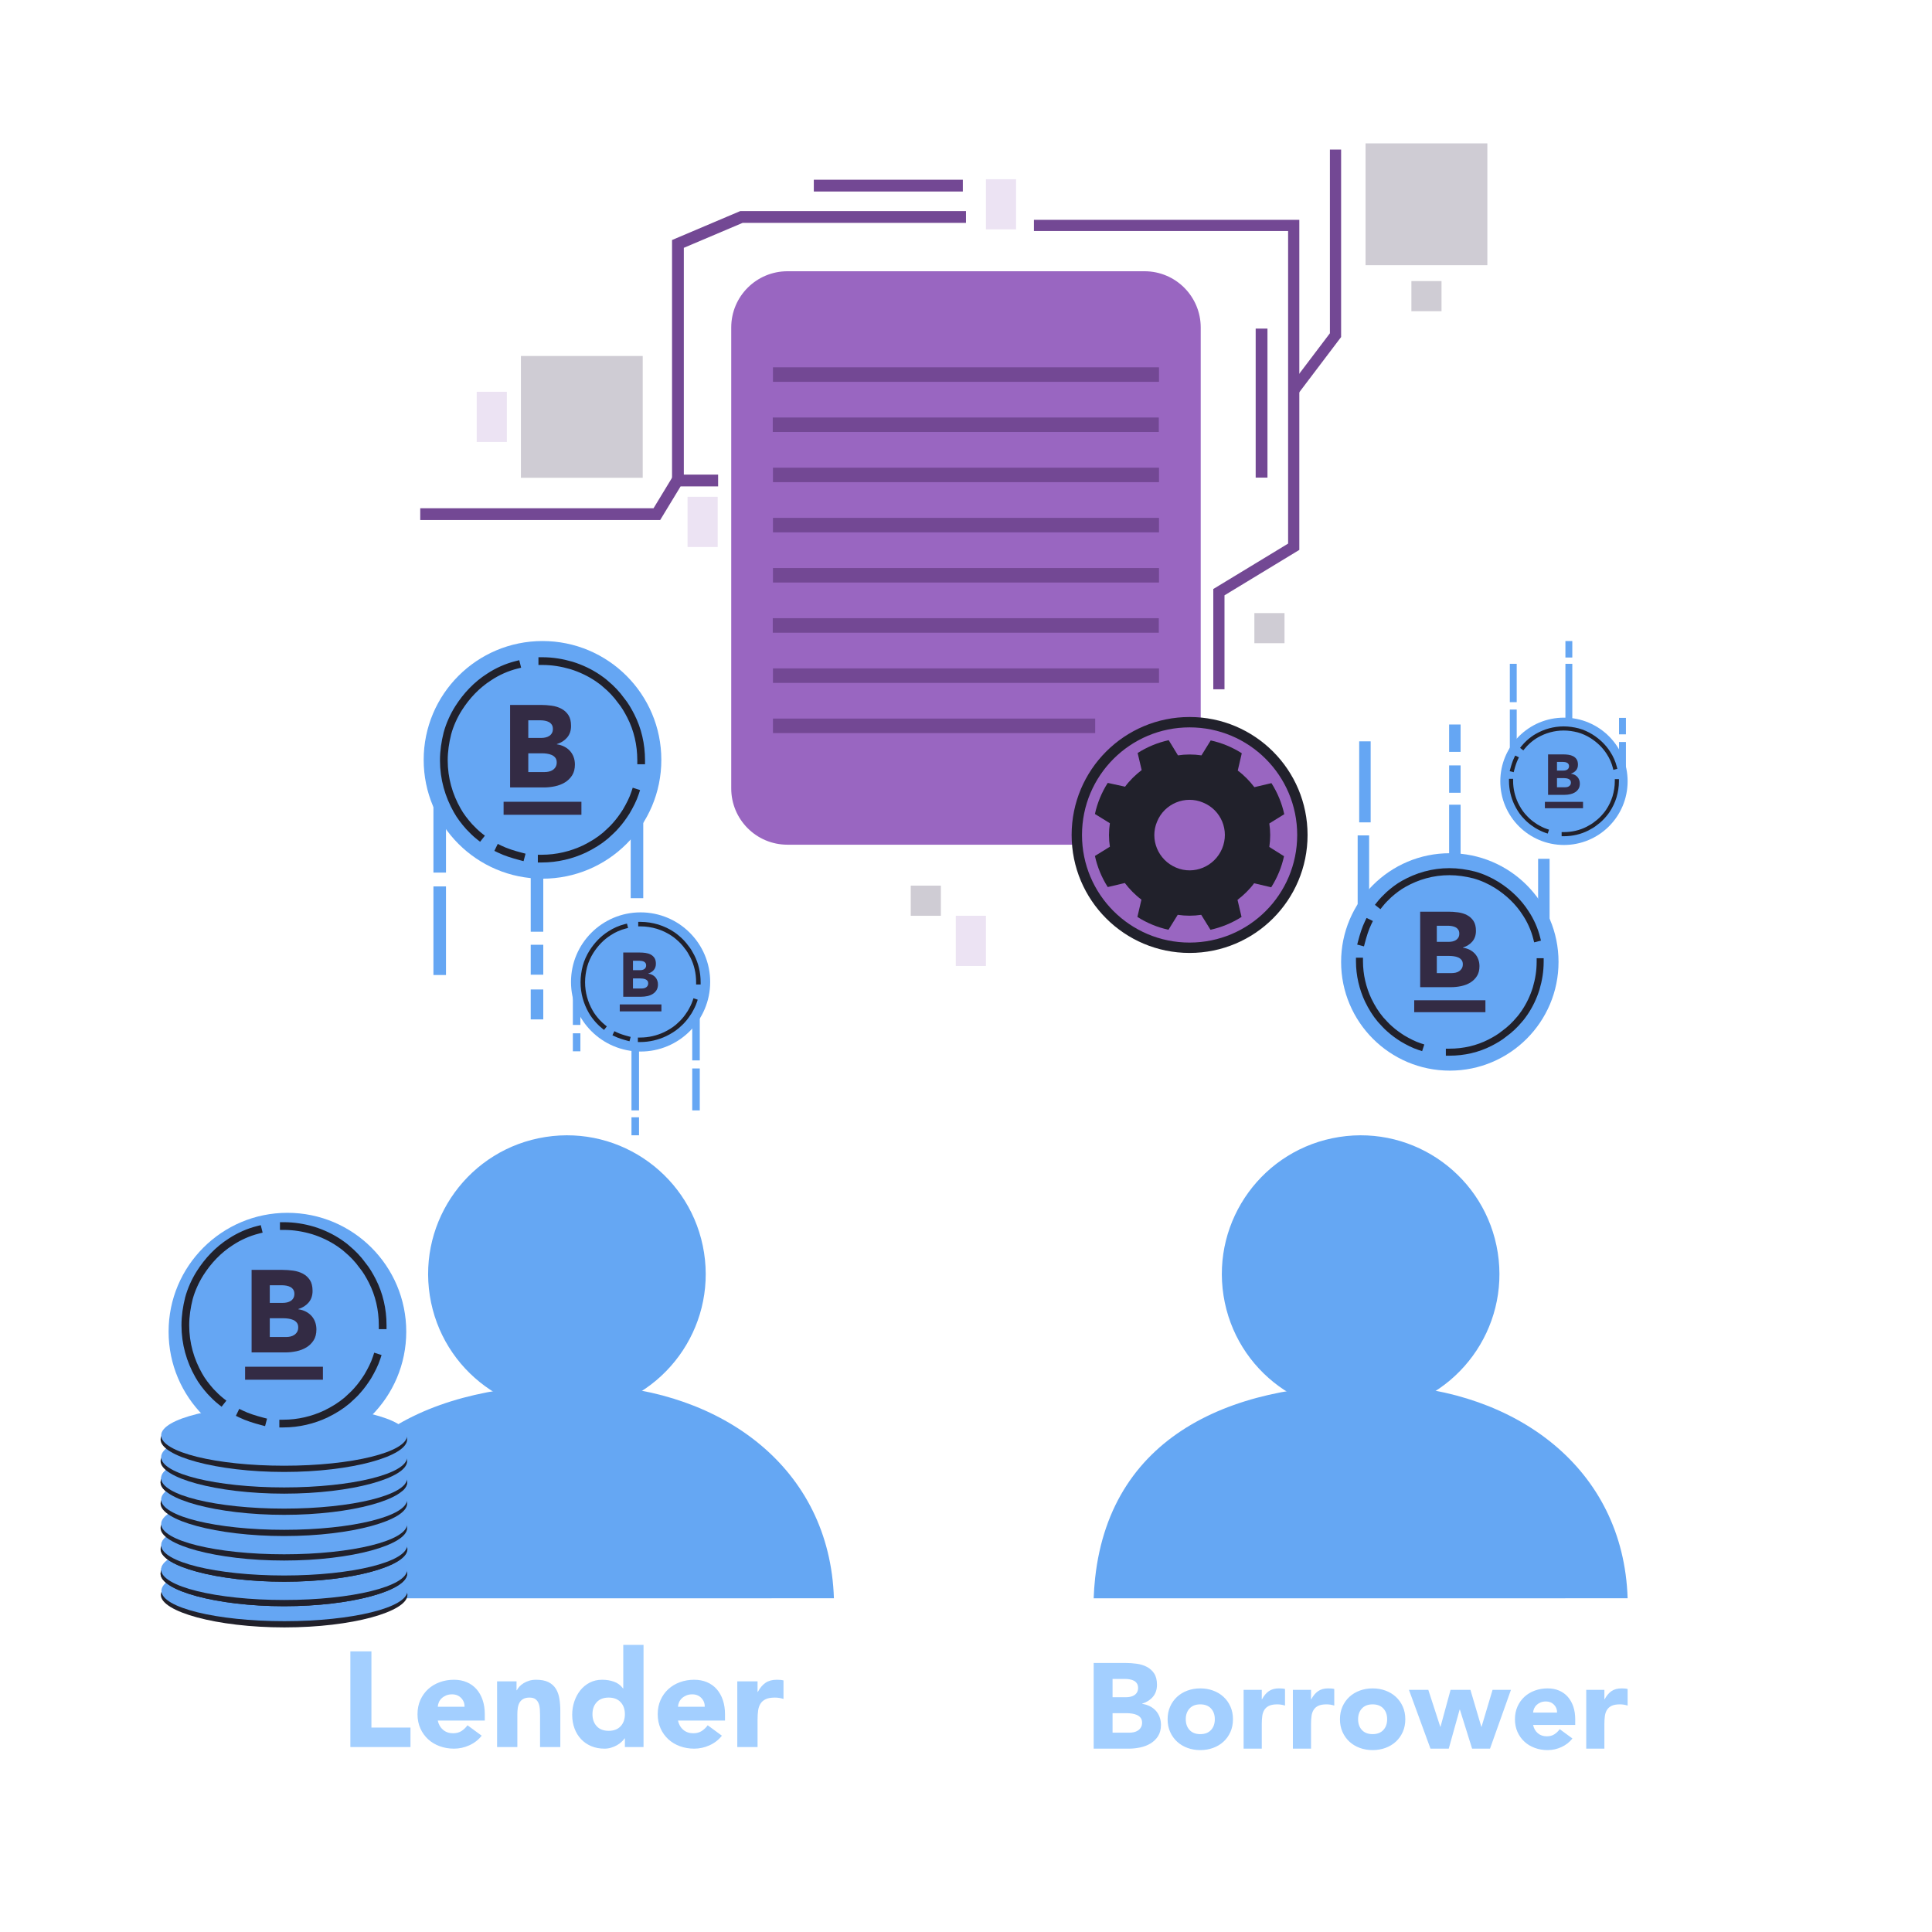 <?xml version="1.0" encoding="utf-8" ?>	<!-- Generator: Assembly 2.4 - http://assemblyapp.co -->	<svg version="1.1" xmlns="http://www.w3.org/2000/svg" xmlns:xlink="http://www.w3.org/1999/xlink" width="4096.00" height="4096.00" viewBox="0 0 4096.0 4096.0">		<g id="document" transform="scale(13.653 13.653) translate(150.0 150.0)">			<g>				<path d="M19.829,98.19 C51.846,98.19 62.881,98.19 62.881,98.19 C62.881,98.19 77.941,98.188 102.742,98.185 C102.094,77.873 85.304,65.852 65.265,65.091 C42.375,64.221 22.55,72.272 20.055,95.043 C19.94,96.097 19.865,97.147 19.829,98.19 Z " fill="#65a7f3" fill-opacity="1.00" />				<path d="M82.576,44.511 C80.733,32.752 69.707,24.713 57.948,26.556 C46.189,28.398 38.15,39.425 39.993,51.184 C41.835,62.943 52.861,70.981 64.62,69.139 C76.379,67.296 84.418,56.27 82.576,44.511 Z " fill="#65a7f3" fill-opacity="1.00" />			</g>			<g>				<path d="M-103.422,98.19 C-71.405,98.19 -60.37,98.19 -60.37,98.19 C-60.37,98.19 -45.31,98.188 -20.508,98.185 C-21.156,77.873 -37.947,65.852 -57.986,65.091 C-80.876,64.221 -100.701,72.272 -103.196,95.043 C-103.311,96.097 -103.386,97.147 -103.422,98.19 Z " fill="#65a7f3" fill-opacity="1.00" />				<path d="M-40.675,44.511 C-42.518,32.752 -53.544,24.713 -65.303,26.556 C-77.062,28.398 -85.101,39.425 -83.258,51.184 C-81.416,62.943 -70.389,70.981 -58.63,69.139 C-46.871,67.296 -38.833,56.27 -40.675,44.511 Z " fill="#65a7f3" fill-opacity="1.00" />			</g>			<g>				<g>					<g>						<path d="M-51.088,-25.871 L-51.088,-11.502 " fill="none" stroke-width="1.95" stroke="#65a6f3" stroke-linecap="square" stroke-linejoin="miter" />						<path d="M-66.613,-17.271 L-66.613,-6.294 " fill="none" stroke-width="1.95" stroke="#65a6f3" stroke-linecap="square" stroke-linejoin="miter" />						<path d="M-81.72,-24.343 L-81.72,-15.477 " fill="none" stroke-width="1.95" stroke="#65a6f3" stroke-linecap="square" stroke-linejoin="miter" />						<path d="M-66.613,-2.319 L-66.613,0.379 " fill="none" stroke-width="1.95" stroke="#65a6f3" stroke-linecap="square" stroke-linejoin="miter" />						<path d="M-66.613,4.623 L-66.613,7.322 " fill="none" stroke-width="1.95" stroke="#65a6f3" stroke-linecap="square" stroke-linejoin="miter" />						<path d="M-81.72,-11.38 L-81.72,0.427 " fill="none" stroke-width="1.95" stroke="#65a6f3" stroke-linecap="square" stroke-linejoin="miter" />					</g>					<g>						<g>							<path d="M-47.306,-32.006 C-47.306,-42.197 -55.567,-50.458 -65.758,-50.458 C-75.949,-50.458 -84.21,-42.197 -84.21,-32.006 C-84.21,-21.816 -75.949,-13.555 -65.758,-13.555 C-55.567,-13.555 -47.306,-21.816 -47.306,-32.006 Z " fill="#65a6f3" fill-opacity="1.00" />							<path d="M-69.804,-46.755 C-71.287,-46.385 -72.739,-45.736 -74.005,-44.902 C-75.951,-43.667 -77.557,-41.968 -78.793,-40.022 C-79.534,-38.848 -80.152,-37.489 -80.522,-36.13 C-80.862,-34.771 -81.079,-33.381 -81.079,-31.929 C-81.079,-29.087 -80.306,-26.462 -79.009,-24.176 C-78.515,-23.281 -77.866,-22.447 -77.156,-21.644 C-76.662,-21.119 -76.136,-20.593 -75.549,-20.13 M-72.43,-18.153 C-71.411,-17.659 -70.299,-17.319 -69.125,-17.01 M-65.882,-16.671 C-63.503,-16.671 -61.248,-17.227 -59.272,-18.153 C-58.067,-18.74 -56.955,-19.42 -55.967,-20.254 C-55.411,-20.779 -54.855,-21.242 -54.361,-21.829 C-53.774,-22.478 -53.248,-23.219 -52.754,-23.991 C-52.198,-24.949 -51.704,-25.875 -51.364,-26.925 M-50.438,-31.929 C-50.438,-34.431 -50.994,-36.748 -52.044,-38.817 C-52.507,-39.713 -52.971,-40.516 -53.557,-41.227 C-54.268,-42.215 -55.071,-43.049 -55.998,-43.821 C-56.368,-44.161 -56.739,-44.408 -57.171,-44.717 C-58.407,-45.551 -59.766,-46.199 -61.248,-46.663 C-62.731,-47.095 -64.214,-47.342 -65.789,-47.342 " fill="none" stroke-width="1.20" stroke="#21212b" stroke-linecap="square" stroke-linejoin="miter" />						</g>						<g>							<path d="M-70.79,-27.722 L-65.541,-27.722 C-64.974,-27.722 -64.404,-27.782 -63.831,-27.903 C-63.257,-28.023 -62.742,-28.223 -62.283,-28.5 C-61.824,-28.778 -61.45,-29.143 -61.161,-29.595 C-60.871,-30.048 -60.726,-30.612 -60.726,-31.288 C-60.726,-31.698 -60.793,-32.084 -60.925,-32.446 C-61.058,-32.808 -61.248,-33.125 -61.496,-33.396 C-61.743,-33.668 -62.039,-33.891 -62.383,-34.066 C-62.726,-34.241 -63.109,-34.358 -63.532,-34.419 L-63.532,-34.455 C-62.868,-34.66 -62.334,-35.001 -61.93,-35.478 C-61.526,-35.954 -61.324,-36.555 -61.324,-37.279 C-61.324,-37.978 -61.462,-38.539 -61.74,-38.962 C-62.017,-39.384 -62.38,-39.713 -62.826,-39.948 C-63.272,-40.184 -63.776,-40.34 -64.337,-40.419 C-64.898,-40.497 -65.456,-40.536 -66.011,-40.536 L-70.79,-40.536 L-70.79,-27.722 Z M-67.966,-38.147 L-66.048,-38.147 C-65.831,-38.147 -65.607,-38.126 -65.378,-38.084 C-65.149,-38.042 -64.944,-37.972 -64.763,-37.876 C-64.582,-37.779 -64.434,-37.644 -64.319,-37.469 C-64.204,-37.294 -64.147,-37.073 -64.147,-36.808 C-64.147,-36.555 -64.198,-36.337 -64.301,-36.156 C-64.404,-35.975 -64.539,-35.831 -64.708,-35.722 C-64.877,-35.613 -65.067,-35.535 -65.278,-35.487 C-65.49,-35.438 -65.704,-35.414 -65.921,-35.414 L-67.966,-35.414 L-67.966,-38.147 Z M-67.966,-33.025 L-65.831,-33.025 C-65.601,-33.025 -65.354,-33.007 -65.088,-32.971 C-64.823,-32.935 -64.576,-32.868 -64.346,-32.772 C-64.117,-32.675 -63.927,-32.533 -63.776,-32.346 C-63.625,-32.159 -63.55,-31.915 -63.55,-31.613 C-63.55,-31.336 -63.607,-31.101 -63.722,-30.907 C-63.837,-30.714 -63.984,-30.558 -64.165,-30.437 C-64.346,-30.316 -64.548,-30.232 -64.772,-30.183 C-64.995,-30.135 -65.215,-30.111 -65.432,-30.111 L-67.966,-30.111 L-67.966,-33.025 Z " fill="#332b44" fill-opacity="1.00" />							<path d="M-70.79,-24.488 L-60.726,-24.488 " fill="none" stroke-width="2.02" stroke="#332b44" stroke-linecap="square" stroke-linejoin="miter" />						</g>					</g>				</g>				<g>					<g>						<path d="M-41.922,-0.274 L-41.922,14.078 " fill="none" stroke-width="1.17" stroke="#65a6f3" stroke-linecap="square" stroke-linejoin="miter" />						<path d="M-51.357,7.489 L-51.357,21.841 " fill="none" stroke-width="1.17" stroke="#65a6f3" stroke-linecap="square" stroke-linejoin="miter" />						<path d="M-60.46,3.228 L-60.46,8.57 " fill="none" stroke-width="1.17" stroke="#65a6f3" stroke-linecap="square" stroke-linejoin="miter" />						<path d="M-41.922,16.499 L-41.922,21.841 " fill="none" stroke-width="1.17" stroke="#65a6f3" stroke-linecap="square" stroke-linejoin="miter" />						<path d="M-51.357,24.08 L-51.357,25.706 " fill="none" stroke-width="1.17" stroke="#65a6f3" stroke-linecap="square" stroke-linejoin="miter" />						<path d="M-60.46,11.039 L-60.46,12.665 " fill="none" stroke-width="1.17" stroke="#65a6f3" stroke-linecap="square" stroke-linejoin="miter" />					</g>					<g>						<g>							<path d="M-39.72,2.481 C-39.72,-3.487 -44.558,-8.325 -50.526,-8.325 C-56.495,-8.325 -61.333,-3.487 -61.333,2.481 C-61.333,8.449 -56.495,13.287 -50.526,13.287 C-44.558,13.287 -39.72,8.449 -39.72,2.481 Z " fill="#65a6f3" fill-opacity="1.00" />							<path d="M-52.896,-6.157 C-53.764,-5.939 -54.615,-5.56 -55.356,-5.071 C-56.496,-4.348 -57.437,-3.353 -58.16,-2.213 C-58.594,-1.526 -58.956,-0.73 -59.173,0.066 C-59.372,0.862 -59.499,1.676 -59.499,2.526 C-59.499,4.191 -59.047,5.728 -58.287,7.067 C-57.997,7.591 -57.617,8.08 -57.201,8.55 C-56.912,8.858 -56.604,9.165 -56.261,9.437 M-54.434,10.594 C-53.837,10.884 -53.185,11.083 -52.498,11.264 M-50.599,11.463 C-49.206,11.463 -47.885,11.137 -46.728,10.594 C-46.022,10.251 -45.371,9.853 -44.792,9.364 C-44.466,9.057 -44.141,8.785 -43.851,8.442 C-43.508,8.062 -43.2,7.628 -42.911,7.175 C-42.585,6.615 -42.296,6.072 -42.097,5.457 M-41.554,2.526 C-41.554,1.061 -41.88,-0.296 -42.495,-1.508 C-42.766,-2.032 -43.037,-2.502 -43.381,-2.919 C-43.797,-3.497 -44.267,-3.986 -44.81,-4.438 C-45.027,-4.637 -45.244,-4.782 -45.498,-4.963 C-46.221,-5.451 -47.017,-5.831 -47.885,-6.102 C-48.754,-6.356 -49.622,-6.5 -50.544,-6.5 " fill="none" stroke-width="0.70" stroke="#21212b" stroke-linecap="square" stroke-linejoin="miter" />						</g>						<g>							<path d="M-53.222,4.777 L-50.41,4.777 C-50.106,4.777 -49.801,4.744 -49.494,4.68 C-49.187,4.615 -48.91,4.508 -48.664,4.36 C-48.419,4.211 -48.218,4.016 -48.063,3.773 C-47.908,3.531 -47.83,3.228 -47.83,2.866 C-47.83,2.647 -47.866,2.44 -47.937,2.246 C-48.008,2.052 -48.11,1.882 -48.243,1.737 C-48.375,1.591 -48.533,1.472 -48.718,1.378 C-48.902,1.284 -49.107,1.221 -49.334,1.189 L-49.334,1.169 C-48.978,1.059 -48.692,0.877 -48.475,0.621 C-48.259,0.366 -48.151,0.044 -48.151,-0.344 C-48.151,-0.719 -48.225,-1.019 -48.373,-1.245 C-48.522,-1.472 -48.716,-1.648 -48.955,-1.774 C-49.195,-1.9 -49.465,-1.984 -49.765,-2.026 C-50.066,-2.068 -50.365,-2.089 -50.662,-2.089 L-53.222,-2.089 L-53.222,4.777 Z M-51.709,-0.809 L-50.681,-0.809 C-50.565,-0.809 -50.446,-0.798 -50.323,-0.775 C-50.2,-0.752 -50.09,-0.715 -49.993,-0.664 C-49.896,-0.612 -49.817,-0.539 -49.755,-0.445 C-49.694,-0.352 -49.663,-0.234 -49.663,-0.091 C-49.663,0.044 -49.691,0.161 -49.746,0.258 C-49.801,0.355 -49.873,0.432 -49.964,0.49 C-50.054,0.549 -50.156,0.591 -50.269,0.616 C-50.383,0.642 -50.497,0.655 -50.614,0.655 L-51.709,0.655 L-51.709,-0.809 Z M-51.709,1.935 L-50.565,1.935 C-50.442,1.935 -50.31,1.945 -50.168,1.964 C-50.025,1.984 -49.893,2.019 -49.77,2.071 C-49.647,2.123 -49.545,2.199 -49.465,2.299 C-49.384,2.399 -49.343,2.53 -49.343,2.692 C-49.343,2.84 -49.374,2.967 -49.435,3.07 C-49.497,3.173 -49.576,3.257 -49.673,3.322 C-49.77,3.387 -49.878,3.432 -49.998,3.458 C-50.117,3.484 -50.236,3.497 -50.352,3.497 L-51.709,3.497 L-51.709,1.935 Z " fill="#332b44" fill-opacity="1.00" />							<path d="M-53.222,6.51 L-47.83,6.51 " fill="none" stroke-width="1.08" stroke="#332b44" stroke-linecap="square" stroke-linejoin="miter" />						</g>					</g>				</g>			</g>			<g>				<g>					<g>						<path d="M61.712,-6.242 L61.712,-19.387 " fill="none" stroke-width="1.78" stroke="#65a6f3" stroke-linecap="square" stroke-linejoin="miter" />						<path d="M75.915,-14.109 L75.915,-24.151 " fill="none" stroke-width="1.78" stroke="#65a6f3" stroke-linecap="square" stroke-linejoin="miter" />						<path d="M89.734,-7.64 L89.734,-15.75 " fill="none" stroke-width="1.78" stroke="#65a6f3" stroke-linecap="square" stroke-linejoin="miter" />						<path d="M75.915,-27.788 L75.915,-30.256 " fill="none" stroke-width="1.78" stroke="#65a6f3" stroke-linecap="square" stroke-linejoin="miter" />						<path d="M75.915,-34.138 L75.915,-36.607 " fill="none" stroke-width="1.78" stroke="#65a6f3" stroke-linecap="square" stroke-linejoin="miter" />						<path d="M61.95,-23.191 L61.95,-33.992 " fill="none" stroke-width="1.78" stroke="#65a6f3" stroke-linecap="square" stroke-linejoin="miter" />					</g>					<g>						<g>							<path d="M75.133,16.251 C84.455,16.251 92.013,8.694 92.013,-0.629 C92.013,-9.952 84.455,-17.509 75.133,-17.509 C65.81,-17.509 58.252,-9.952 58.252,-0.629 C58.252,8.694 65.81,16.251 75.133,16.251 Z " fill="#65a6f3" fill-opacity="1.00" />							<path d="M88.625,-4.331 C88.286,-5.687 87.693,-7.015 86.93,-8.173 C85.799,-9.954 84.245,-11.423 82.465,-12.553 C81.391,-13.231 80.148,-13.796 78.905,-14.136 C77.662,-14.447 76.39,-14.644 75.062,-14.644 C72.462,-14.644 70.061,-13.938 67.969,-12.751 C67.15,-12.299 66.387,-11.706 65.653,-11.056 C65.172,-10.604 64.692,-10.123 64.268,-9.586 M62.459,-6.732 C62.007,-5.8 61.697,-4.783 61.414,-3.709 M61.103,-0.742 C61.103,1.434 61.612,3.497 62.459,5.305 C62.996,6.407 63.618,7.424 64.381,8.328 C64.861,8.837 65.285,9.346 65.822,9.798 C66.415,10.335 67.094,10.815 67.8,11.267 C68.676,11.776 69.524,12.228 70.484,12.539 M75.062,13.386 C77.351,13.386 79.47,12.878 81.363,11.917 C82.183,11.493 82.917,11.069 83.567,10.532 C84.471,9.883 85.234,9.148 85.941,8.3 C86.252,7.961 86.478,7.622 86.76,7.226 C87.523,6.096 88.117,4.853 88.54,3.497 C88.936,2.14 89.162,0.784 89.162,-0.657 " fill="none" stroke-width="1.09" stroke="#21212b" stroke-linecap="square" stroke-linejoin="miter" />						</g>						<g>							<path d="M70.529,3.291 L75.331,3.291 C75.85,3.291 76.372,3.235 76.896,3.125 C77.42,3.015 77.892,2.833 78.312,2.579 C78.731,2.325 79.073,1.991 79.338,1.577 C79.603,1.163 79.736,0.647 79.736,0.029 C79.736,-0.347 79.675,-0.7 79.553,-1.031 C79.432,-1.362 79.258,-1.652 79.032,-1.9 C78.806,-2.149 78.535,-2.353 78.221,-2.513 C77.906,-2.673 77.555,-2.781 77.169,-2.836 L77.169,-2.869 C77.776,-3.057 78.265,-3.368 78.635,-3.804 C79.004,-4.24 79.189,-4.79 79.189,-5.452 C79.189,-6.092 79.062,-6.606 78.808,-6.992 C78.555,-7.378 78.223,-7.679 77.815,-7.894 C77.406,-8.11 76.946,-8.253 76.432,-8.325 C75.919,-8.397 75.409,-8.432 74.901,-8.432 L70.529,-8.432 L70.529,3.291 Z M73.112,-6.247 L74.868,-6.247 C75.066,-6.247 75.27,-6.227 75.48,-6.189 C75.69,-6.15 75.878,-6.087 76.043,-5.998 C76.209,-5.91 76.344,-5.786 76.449,-5.626 C76.554,-5.466 76.606,-5.264 76.606,-5.021 C76.606,-4.79 76.559,-4.591 76.466,-4.425 C76.372,-4.26 76.248,-4.127 76.093,-4.028 C75.938,-3.929 75.764,-3.857 75.571,-3.813 C75.378,-3.769 75.182,-3.747 74.984,-3.747 L73.112,-3.747 L73.112,-6.247 Z M73.112,-1.561 L75.066,-1.561 C75.276,-1.561 75.502,-1.544 75.745,-1.511 C75.988,-1.478 76.214,-1.417 76.424,-1.329 C76.634,-1.241 76.808,-1.111 76.946,-0.94 C77.084,-0.769 77.153,-0.545 77.153,-0.269 C77.153,-0.015 77.1,0.2 76.995,0.376 C76.891,0.553 76.755,0.697 76.59,0.807 C76.424,0.917 76.239,0.995 76.035,1.039 C75.831,1.083 75.629,1.105 75.431,1.105 L73.112,1.105 L73.112,-1.561 Z " fill="#332b44" fill-opacity="1.00" />							<path d="M70.529,6.249 L79.736,6.249 " fill="none" stroke-width="1.85" stroke="#332b44" stroke-linecap="square" stroke-linejoin="miter" />						</g>					</g>				</g>				<g>					<g>						<path d="M84.985,-26.154 L84.985,-39.284 " fill="none" stroke-width="1.07" stroke="#65a6f3" stroke-linecap="square" stroke-linejoin="miter" />						<path d="M93.617,-33.256 L93.617,-46.386 " fill="none" stroke-width="1.07" stroke="#65a6f3" stroke-linecap="square" stroke-linejoin="miter" />						<path d="M101.944,-29.358 L101.944,-34.245 " fill="none" stroke-width="1.07" stroke="#65a6f3" stroke-linecap="square" stroke-linejoin="miter" />						<path d="M84.985,-41.499 L84.985,-46.386 " fill="none" stroke-width="1.07" stroke="#65a6f3" stroke-linecap="square" stroke-linejoin="miter" />						<path d="M93.617,-48.434 L93.617,-49.921 " fill="none" stroke-width="1.07" stroke="#65a6f3" stroke-linecap="square" stroke-linejoin="miter" />						<path d="M101.944,-36.504 L101.944,-37.991 " fill="none" stroke-width="1.07" stroke="#65a6f3" stroke-linecap="square" stroke-linejoin="miter" />					</g>					<g>						<g>							<path d="M92.857,-18.789 C98.316,-18.789 102.742,-23.215 102.742,-28.675 C102.742,-34.135 98.316,-38.561 92.857,-38.561 C87.397,-38.561 82.971,-34.135 82.971,-28.675 C82.971,-23.215 87.397,-18.789 92.857,-18.789 Z " fill="#65a6f3" fill-opacity="1.00" />							<path d="M100.759,-30.843 C100.56,-31.637 100.212,-32.415 99.766,-33.093 C99.104,-34.136 98.194,-34.996 97.151,-35.658 C96.522,-36.056 95.794,-36.386 95.066,-36.585 C94.338,-36.767 93.593,-36.883 92.815,-36.883 C91.293,-36.883 89.886,-36.469 88.662,-35.774 C88.182,-35.51 87.735,-35.162 87.305,-34.781 C87.023,-34.517 86.742,-34.235 86.494,-33.921 M85.435,-32.249 C85.17,-31.703 84.988,-31.108 84.822,-30.479 M84.64,-28.741 C84.64,-27.467 84.938,-26.259 85.435,-25.2 C85.749,-24.554 86.113,-23.959 86.56,-23.429 C86.841,-23.131 87.09,-22.833 87.404,-22.569 C87.751,-22.254 88.149,-21.973 88.562,-21.708 C89.075,-21.41 89.572,-21.145 90.134,-20.963 M92.815,-20.467 C94.156,-20.467 95.397,-20.765 96.506,-21.327 C96.986,-21.576 97.416,-21.824 97.796,-22.138 C98.326,-22.519 98.773,-22.949 99.186,-23.446 C99.368,-23.644 99.501,-23.843 99.666,-24.075 C100.113,-24.736 100.461,-25.465 100.709,-26.259 C100.941,-27.053 101.073,-27.848 101.073,-28.692 " fill="none" stroke-width="0.64" stroke="#21212b" stroke-linecap="square" stroke-linejoin="miter" />						</g>						<g>							<path d="M90.39,-26.575 L92.963,-26.575 C93.241,-26.575 93.52,-26.605 93.801,-26.664 C94.082,-26.723 94.335,-26.82 94.56,-26.956 C94.785,-27.092 94.968,-27.271 95.11,-27.493 C95.252,-27.715 95.323,-27.991 95.323,-28.323 C95.323,-28.524 95.29,-28.713 95.225,-28.89 C95.16,-29.068 95.067,-29.223 94.946,-29.356 C94.825,-29.489 94.68,-29.599 94.511,-29.684 C94.343,-29.77 94.155,-29.828 93.948,-29.857 L93.948,-29.875 C94.273,-29.976 94.535,-30.143 94.733,-30.376 C94.931,-30.61 95.03,-30.904 95.03,-31.259 C95.03,-31.602 94.962,-31.877 94.826,-32.084 C94.69,-32.291 94.513,-32.452 94.294,-32.568 C94.075,-32.683 93.828,-32.76 93.553,-32.798 C93.278,-32.837 93.004,-32.856 92.732,-32.856 L90.39,-32.856 L90.39,-26.575 Z M91.774,-31.685 L92.715,-31.685 C92.821,-31.685 92.931,-31.674 93.043,-31.654 C93.155,-31.633 93.256,-31.599 93.345,-31.552 C93.433,-31.505 93.506,-31.438 93.562,-31.352 C93.618,-31.266 93.646,-31.159 93.646,-31.028 C93.646,-30.904 93.621,-30.798 93.571,-30.709 C93.52,-30.62 93.454,-30.549 93.371,-30.496 C93.288,-30.443 93.195,-30.404 93.092,-30.381 C92.988,-30.357 92.883,-30.345 92.777,-30.345 L91.774,-30.345 L91.774,-31.685 Z M91.774,-29.174 L92.821,-29.174 C92.933,-29.174 93.055,-29.165 93.185,-29.148 C93.315,-29.13 93.436,-29.097 93.549,-29.05 C93.661,-29.003 93.754,-28.933 93.828,-28.842 C93.902,-28.75 93.939,-28.63 93.939,-28.482 C93.939,-28.346 93.911,-28.231 93.855,-28.136 C93.799,-28.042 93.726,-27.965 93.637,-27.906 C93.549,-27.846 93.45,-27.805 93.34,-27.781 C93.231,-27.758 93.123,-27.746 93.016,-27.746 L91.774,-27.746 L91.774,-29.174 Z " fill="#332b44" fill-opacity="1.00" />							<path d="M90.39,-24.99 L95.323,-24.99 " fill="none" stroke-width="0.99" stroke="#332b44" stroke-linecap="square" stroke-linejoin="miter" />						</g>					</g>				</g>			</g>			<g>				<g>					<path d="M-105.876,85.23 C-95.327,85.23 -86.776,82.781 -86.776,80.18 C-86.776,77.579 -95.327,75.811 -105.876,75.811 C-116.425,75.811 -125.066,77.579 -125.066,80.18 C-125.066,82.781 -116.425,85.23 -105.876,85.23 Z " fill="#21212b" fill-opacity="1.00" />					<path d="M-105.876,84.263 C-95.327,84.263 -86.775,82.155 -86.775,79.554 C-86.775,76.953 -95.327,74.844 -105.876,74.844 C-116.425,74.844 -124.977,76.953 -124.977,79.554 C-124.977,82.155 -116.425,84.263 -105.876,84.263 Z " fill="#65a6f3" fill-opacity="1.00" />				</g>				<g>					<path d="M-105.832,102.709 C-95.283,102.709 -86.732,100.26 -86.732,97.659 C-86.732,95.058 -95.283,93.291 -105.832,93.291 C-116.381,93.291 -125.022,95.058 -125.022,97.659 C-125.022,100.26 -116.381,102.709 -105.832,102.709 Z " fill="#21212b" fill-opacity="1.00" />					<path d="M-105.832,101.742 C-95.283,101.742 -86.731,99.634 -86.731,97.033 C-86.731,94.432 -95.283,92.324 -105.832,92.324 C-116.381,92.324 -124.933,94.432 -124.933,97.033 C-124.933,99.634 -116.381,101.742 -105.832,101.742 Z " fill="#65a6f3" fill-opacity="1.00" />				</g>				<g>					<path d="M-105.876,99.418 C-95.327,99.418 -86.776,96.969 -86.776,94.368 C-86.776,91.767 -95.327,89.999 -105.876,89.999 C-116.425,89.999 -125.066,91.767 -125.066,94.368 C-125.066,96.969 -116.425,99.418 -105.876,99.418 Z " fill="#21212b" fill-opacity="1.00" />					<path d="M-105.876,98.451 C-95.327,98.451 -86.775,96.343 -86.775,93.742 C-86.775,91.141 -95.327,89.032 -105.876,89.032 C-116.425,89.032 -124.977,91.141 -124.977,93.742 C-124.977,96.343 -116.425,98.451 -105.876,98.451 Z " fill="#65a6f3" fill-opacity="1.00" />				</g>				<g>					<path d="M-105.876,99.418 C-95.327,99.418 -86.776,96.969 -86.776,94.368 C-86.776,91.767 -95.327,89.999 -105.876,89.999 C-116.425,89.999 -125.066,91.767 -125.066,94.368 C-125.066,96.969 -116.425,99.418 -105.876,99.418 Z " fill="#21212b" fill-opacity="1.00" />					<path d="M-105.876,98.451 C-95.327,98.451 -86.775,96.343 -86.775,93.742 C-86.775,91.141 -95.327,89.032 -105.876,89.032 C-116.425,89.032 -124.977,91.141 -124.977,93.742 C-124.977,96.343 -116.425,98.451 -105.876,98.451 Z " fill="#65a6f3" fill-opacity="1.00" />				</g>				<g>					<path d="M-105.832,95.615 C-95.283,95.615 -86.732,93.166 -86.732,90.565 C-86.732,87.965 -95.283,86.197 -105.832,86.197 C-116.381,86.197 -125.022,87.965 -125.022,90.565 C-125.022,93.166 -116.381,95.615 -105.832,95.615 Z " fill="#21212b" fill-opacity="1.00" />					<path d="M-105.832,94.648 C-95.283,94.648 -86.731,92.54 -86.731,89.939 C-86.731,87.338 -95.283,85.23 -105.832,85.23 C-116.381,85.23 -124.933,87.338 -124.933,89.939 C-124.933,92.54 -116.381,94.648 -105.832,94.648 Z " fill="#65a6f3" fill-opacity="1.00" />				</g>				<g>					<path d="M-105.876,95.615 C-95.327,95.615 -86.776,93.166 -86.776,90.565 C-86.776,87.965 -95.327,86.197 -105.876,86.197 C-116.425,86.197 -125.066,87.965 -125.066,90.565 C-125.066,93.166 -116.425,95.615 -105.876,95.615 Z " fill="#21212b" fill-opacity="1.00" />					<path d="M-105.876,94.648 C-95.327,94.648 -86.775,92.54 -86.775,89.939 C-86.775,87.338 -95.327,85.23 -105.876,85.23 C-116.425,85.23 -124.977,87.338 -124.977,89.939 C-124.977,92.54 -116.425,94.648 -105.876,94.648 Z " fill="#65a6f3" fill-opacity="1.00" />				</g>				<g>					<path d="M-105.876,92.324 C-95.327,92.324 -86.776,89.875 -86.776,87.274 C-86.776,84.673 -95.327,82.906 -105.876,82.906 C-116.425,82.906 -125.066,84.673 -125.066,87.274 C-125.066,89.875 -116.425,92.324 -105.876,92.324 Z " fill="#21212b" fill-opacity="1.00" />					<path d="M-105.876,91.357 C-95.327,91.357 -86.775,89.249 -86.775,86.648 C-86.775,84.047 -95.327,81.939 -105.876,81.939 C-116.425,81.939 -124.977,84.047 -124.977,86.648 C-124.977,89.249 -116.425,91.357 -105.876,91.357 Z " fill="#65a6f3" fill-opacity="1.00" />				</g>				<g>					<path d="M-105.876,88.522 C-95.327,88.522 -86.776,86.072 -86.776,83.471 C-86.776,80.871 -95.327,79.103 -105.876,79.103 C-116.425,79.103 -125.066,80.871 -125.066,83.471 C-125.066,86.072 -116.425,88.522 -105.876,88.522 Z " fill="#21212b" fill-opacity="1.00" />					<path d="M-105.876,87.555 C-95.327,87.555 -86.775,85.446 -86.775,82.845 C-86.775,80.245 -95.327,78.136 -105.876,78.136 C-116.425,78.136 -124.977,80.245 -124.977,82.845 C-124.977,85.446 -116.425,87.555 -105.876,87.555 Z " fill="#65a6f3" fill-opacity="1.00" />				</g>				<g>					<path d="M-105.876,85.23 C-95.327,85.23 -86.776,82.781 -86.776,80.18 C-86.776,77.579 -95.327,75.811 -105.876,75.811 C-116.425,75.811 -125.066,77.579 -125.066,80.18 C-125.066,82.781 -116.425,85.23 -105.876,85.23 Z " fill="#21212b" fill-opacity="1.00" />					<path d="M-105.876,84.263 C-95.327,84.263 -86.775,82.155 -86.775,79.554 C-86.775,76.953 -95.327,74.844 -105.876,74.844 C-116.425,74.844 -124.977,76.953 -124.977,79.554 C-124.977,82.155 -116.425,84.263 -105.876,84.263 Z " fill="#65a6f3" fill-opacity="1.00" />				</g>				<g>					<path d="M-105.876,81.939 C-95.327,81.939 -86.776,79.489 -86.776,76.888 C-86.776,74.287 -95.327,72.52 -105.876,72.52 C-116.425,72.52 -125.066,74.287 -125.066,76.888 C-125.066,79.489 -116.425,81.939 -105.876,81.939 Z " fill="#21212b" fill-opacity="1.00" />					<path d="M-105.876,80.972 C-95.327,80.972 -86.775,78.863 -86.775,76.262 C-86.775,73.661 -95.327,71.553 -105.876,71.553 C-116.425,71.553 -124.977,73.661 -124.977,76.262 C-124.977,78.863 -116.425,80.972 -105.876,80.972 Z " fill="#65a6f3" fill-opacity="1.00" />				</g>				<g>					<path d="M-105.876,78.569 C-95.327,78.569 -86.776,76.119 -86.776,73.518 C-86.776,70.918 -95.327,69.15 -105.876,69.15 C-116.425,69.15 -125.066,70.918 -125.066,73.518 C-125.066,76.119 -116.425,78.569 -105.876,78.569 Z " fill="#21212b" fill-opacity="1.00" />					<path d="M-105.876,77.602 C-95.327,77.602 -86.775,75.493 -86.775,72.892 C-86.775,70.291 -95.327,68.183 -105.876,68.183 C-116.425,68.183 -124.977,70.291 -124.977,72.892 C-124.977,75.493 -116.425,77.602 -105.876,77.602 Z " fill="#65a6f3" fill-opacity="1.00" />				</g>			</g>			<g>				<g>					<path d="M27.717,-18.832 C32.504,-18.832 36.368,-22.78 36.452,-27.483 L36.452,-99.145 C36.452,-103.932 32.588,-107.88 27.717,-107.88 L-27.717,-107.88 C-32.504,-107.88 -36.452,-104.016 -36.452,-99.145 L-36.452,-27.567 C-36.452,-22.78 -32.588,-18.832 -27.717,-18.832 L27.717,-18.832 Z " fill="#9966c1" fill-opacity="1.00" />					<path d="M34.724,-2.829 C44.403,-2.829 52.238,-10.664 52.238,-20.343 C52.238,-30.021 44.403,-37.856 34.724,-37.856 C25.046,-37.856 17.211,-30.021 17.211,-20.343 C17.211,-10.664 25.046,-2.829 34.724,-2.829 Z " fill="#9966c1" fill-opacity="1.00" stroke-width="1.61" stroke="#21212b" stroke-linecap="square" stroke-linejoin="miter" />					<path d="M47.103,-22.129 L49.424,-23.566 C49.056,-25.261 48.392,-26.882 47.434,-28.392 L44.782,-27.766 C44.045,-28.724 43.198,-29.608 42.203,-30.345 L42.829,-33.034 C41.319,-33.992 39.698,-34.655 38.003,-35.024 L36.566,-32.703 C35.35,-32.887 34.098,-32.887 32.919,-32.703 L31.482,-35.061 C29.787,-34.692 28.166,-34.029 26.656,-33.071 L27.282,-30.419 C26.324,-29.682 25.44,-28.834 24.703,-27.84 L22.014,-28.429 C21.056,-26.919 20.393,-25.298 20.024,-23.603 L22.346,-22.166 C22.161,-20.95 22.161,-19.698 22.346,-18.519 L20.024,-17.082 C20.393,-15.387 21.056,-13.766 22.014,-12.256 L24.666,-12.882 C25.403,-11.924 26.251,-11.04 27.245,-10.303 L26.619,-7.614 C28.13,-6.656 29.751,-5.993 31.445,-5.624 L32.882,-7.945 C34.098,-7.761 35.35,-7.761 36.529,-7.945 L37.966,-5.624 C39.661,-5.993 41.282,-6.656 42.792,-7.614 L42.166,-10.266 C43.124,-11.003 44.008,-11.851 44.745,-12.845 L47.398,-12.219 C48.355,-13.729 49.019,-15.351 49.387,-17.045 L47.103,-18.482 C47.287,-19.698 47.287,-20.95 47.103,-22.129 Z M39.772,-18.224 C38.593,-15.424 35.387,-14.098 32.624,-15.277 C29.824,-16.456 28.498,-19.661 29.677,-22.424 C30.819,-25.224 34.061,-26.55 36.824,-25.371 C39.624,-24.229 40.95,-21.024 39.772,-18.224 Z " fill="#21212b" fill-opacity="1.00" />				</g>				<path d="M-28.848,-91.835 L28.848,-91.835 " fill="none" stroke-width="2.25" stroke="#734894" stroke-linecap="square" stroke-linejoin="miter" />				<path d="M-28.878,-84.043 L28.819,-84.043 " fill="none" stroke-width="2.25" stroke="#734894" stroke-linecap="square" stroke-linejoin="miter" />				<path d="M-28.848,-76.251 L28.848,-76.251 " fill="none" stroke-width="2.25" stroke="#734894" stroke-linecap="square" stroke-linejoin="miter" />				<path d="M-28.848,-68.459 L28.848,-68.459 " fill="none" stroke-width="2.25" stroke="#734894" stroke-linecap="square" stroke-linejoin="miter" />				<path d="M-28.848,-60.667 L28.848,-60.667 " fill="none" stroke-width="2.25" stroke="#734894" stroke-linecap="square" stroke-linejoin="miter" />				<path d="M-28.878,-52.875 L28.819,-52.875 " fill="none" stroke-width="2.25" stroke="#734894" stroke-linecap="square" stroke-linejoin="miter" />				<path d="M-28.848,-45.083 L28.848,-45.083 " fill="none" stroke-width="2.25" stroke="#734894" stroke-linecap="square" stroke-linejoin="miter" />				<path d="M-28.848,-37.291 L18.938,-37.291 " fill="none" stroke-width="2.25" stroke="#734894" stroke-linecap="square" stroke-linejoin="miter" />			</g>			<path d="M-95.594,121.285 L-86.259,121.285 L-86.259,118.264 L-92.322,118.264 L-92.322,106.432 L-95.594,106.432 L-95.594,121.285 Z M-77.406,117.907 C-77.671,118.271 -77.983,118.568 -78.339,118.799 C-78.696,119.03 -79.133,119.145 -79.65,119.145 C-80.266,119.145 -80.783,118.967 -81.203,118.61 C-81.622,118.253 -81.895,117.774 -82.021,117.173 L-74.72,117.173 L-74.72,116.187 C-74.72,115.376 -74.832,114.642 -75.056,113.984 C-75.28,113.327 -75.598,112.764 -76.01,112.295 C-76.423,111.827 -76.927,111.467 -77.521,111.215 C-78.115,110.963 -78.776,110.837 -79.503,110.837 C-80.287,110.837 -81.024,110.963 -81.717,111.215 C-82.409,111.467 -83.01,111.827 -83.521,112.295 C-84.031,112.764 -84.433,113.327 -84.727,113.984 C-85.021,114.642 -85.168,115.376 -85.168,116.187 C-85.168,116.998 -85.021,117.732 -84.727,118.39 C-84.433,119.047 -84.031,119.61 -83.521,120.079 C-83.01,120.547 -82.409,120.907 -81.717,121.159 C-81.024,121.411 -80.287,121.537 -79.503,121.537 C-78.678,121.537 -77.881,121.362 -77.112,121.012 C-76.343,120.663 -75.706,120.166 -75.203,119.523 L-77.406,117.907 Z M-82.021,115.033 C-82.007,114.781 -81.948,114.54 -81.843,114.309 C-81.738,114.079 -81.591,113.876 -81.402,113.701 C-81.213,113.526 -80.986,113.383 -80.72,113.271 C-80.454,113.159 -80.147,113.103 -79.797,113.103 C-79.224,113.103 -78.755,113.292 -78.391,113.67 C-78.028,114.047 -77.853,114.502 -77.867,115.033 L-82.021,115.033 Z M-72.811,121.285 L-69.664,121.285 L-69.664,116.208 C-69.664,115.872 -69.643,115.551 -69.601,115.243 C-69.559,114.935 -69.472,114.659 -69.339,114.414 C-69.206,114.17 -69.014,113.974 -68.762,113.827 C-68.51,113.68 -68.182,113.607 -67.776,113.607 C-67.371,113.607 -67.059,113.691 -66.843,113.858 C-66.626,114.026 -66.465,114.243 -66.36,114.509 C-66.255,114.774 -66.192,115.065 -66.171,115.379 C-66.15,115.694 -66.14,115.998 -66.14,116.292 L-66.14,121.285 L-62.993,121.285 L-62.993,115.663 C-62.993,114.977 -63.042,114.341 -63.14,113.753 C-63.238,113.166 -63.423,112.656 -63.696,112.222 C-63.968,111.788 -64.35,111.449 -64.839,111.205 C-65.329,110.96 -65.972,110.837 -66.769,110.837 C-67.147,110.837 -67.496,110.886 -67.818,110.984 C-68.14,111.082 -68.427,111.208 -68.678,111.362 C-68.93,111.516 -69.147,111.691 -69.329,111.886 C-69.51,112.082 -69.65,112.278 -69.748,112.474 L-69.79,112.474 L-69.79,111.089 L-72.811,111.089 L-72.811,121.285 Z M-50.07,105.425 L-53.217,105.425 L-53.217,112.18 L-53.259,112.18 C-53.622,111.691 -54.087,111.344 -54.654,111.142 C-55.22,110.939 -55.832,110.837 -56.489,110.837 C-57.217,110.837 -57.867,110.988 -58.441,111.288 C-59.014,111.589 -59.5,111.991 -59.899,112.495 C-60.297,112.998 -60.605,113.575 -60.822,114.226 C-61.038,114.876 -61.147,115.558 -61.147,116.271 C-61.147,117.04 -61.028,117.746 -60.79,118.39 C-60.552,119.033 -60.213,119.589 -59.773,120.058 C-59.332,120.526 -58.804,120.89 -58.189,121.149 C-57.573,121.407 -56.888,121.537 -56.133,121.537 C-55.783,121.537 -55.444,121.488 -55.115,121.39 C-54.787,121.292 -54.486,121.166 -54.213,121.012 C-53.941,120.858 -53.703,120.687 -53.5,120.498 C-53.297,120.309 -53.133,120.124 -53.007,119.942 L-52.965,119.942 L-52.965,121.285 L-50.07,121.285 L-50.07,105.425 Z M-52.965,116.187 C-52.965,116.956 -53.185,117.579 -53.626,118.054 C-54.066,118.53 -54.685,118.767 -55.483,118.767 C-56.28,118.767 -56.899,118.53 -57.339,118.054 C-57.78,117.579 -58,116.956 -58,116.187 C-58,115.418 -57.78,114.795 -57.339,114.32 C-56.899,113.844 -56.28,113.607 -55.483,113.607 C-54.685,113.607 -54.066,113.844 -53.626,114.32 C-53.185,114.795 -52.965,115.418 -52.965,116.187 Z M-40.105,117.907 C-40.371,118.271 -40.682,118.568 -41.038,118.799 C-41.395,119.03 -41.832,119.145 -42.35,119.145 C-42.965,119.145 -43.483,118.967 -43.902,118.61 C-44.322,118.253 -44.594,117.774 -44.72,117.173 L-37.42,117.173 L-37.42,116.187 C-37.42,115.376 -37.532,114.642 -37.755,113.984 C-37.979,113.327 -38.297,112.764 -38.71,112.295 C-39.123,111.827 -39.626,111.467 -40.22,111.215 C-40.815,110.963 -41.476,110.837 -42.203,110.837 C-42.986,110.837 -43.724,110.963 -44.416,111.215 C-45.108,111.467 -45.71,111.827 -46.22,112.295 C-46.731,112.764 -47.133,113.327 -47.427,113.984 C-47.72,114.642 -47.867,115.376 -47.867,116.187 C-47.867,116.998 -47.72,117.732 -47.427,118.39 C-47.133,119.047 -46.731,119.61 -46.22,120.079 C-45.71,120.547 -45.108,120.907 -44.416,121.159 C-43.724,121.411 -42.986,121.537 -42.203,121.537 C-41.378,121.537 -40.581,121.362 -39.811,121.012 C-39.042,120.663 -38.406,120.166 -37.902,119.523 L-40.105,117.907 Z M-44.72,115.033 C-44.706,114.781 -44.647,114.54 -44.542,114.309 C-44.437,114.079 -44.29,113.876 -44.102,113.701 C-43.913,113.526 -43.685,113.383 -43.42,113.271 C-43.154,113.159 -42.846,113.103 -42.497,113.103 C-41.923,113.103 -41.455,113.292 -41.091,113.67 C-40.727,114.047 -40.553,114.502 -40.566,115.033 L-44.72,115.033 Z M-35.511,121.285 L-32.364,121.285 L-32.364,117.026 C-32.364,116.523 -32.336,116.061 -32.28,115.642 C-32.224,115.222 -32.102,114.862 -31.913,114.561 C-31.724,114.26 -31.455,114.026 -31.105,113.858 C-30.755,113.691 -30.28,113.607 -29.678,113.607 C-29.441,113.607 -29.213,113.624 -28.997,113.659 C-28.78,113.694 -28.56,113.746 -28.336,113.816 L-28.336,110.942 C-28.49,110.9 -28.657,110.872 -28.839,110.858 C-29.021,110.844 -29.203,110.837 -29.385,110.837 C-30.084,110.837 -30.665,110.995 -31.126,111.309 C-31.587,111.624 -31.986,112.096 -32.322,112.726 L-32.364,112.726 L-32.364,111.089 L-35.511,111.089 L-35.511,121.285 Z " fill="#a3cfff" fill-opacity="1.00" />			<path d="M19.829,121.537 L25.279,121.537 C25.868,121.537 26.46,121.474 27.055,121.349 C27.65,121.223 28.186,121.017 28.662,120.729 C29.138,120.44 29.526,120.061 29.827,119.592 C30.128,119.122 30.278,118.536 30.278,117.835 C30.278,117.409 30.209,117.008 30.071,116.632 C29.933,116.256 29.736,115.927 29.479,115.645 C29.222,115.363 28.915,115.132 28.558,114.95 C28.201,114.768 27.803,114.646 27.365,114.583 L27.365,114.546 C28.054,114.333 28.608,113.979 29.028,113.484 C29.448,112.989 29.658,112.366 29.658,111.614 C29.658,110.887 29.514,110.305 29.226,109.866 C28.937,109.428 28.561,109.087 28.098,108.842 C27.634,108.598 27.111,108.435 26.529,108.354 C25.946,108.272 25.367,108.231 24.79,108.231 L19.829,108.231 L19.829,121.537 Z M22.761,110.712 L24.753,110.712 C24.978,110.712 25.21,110.734 25.448,110.778 C25.686,110.822 25.899,110.894 26.087,110.994 C26.275,111.094 26.428,111.235 26.547,111.417 C26.666,111.598 26.726,111.827 26.726,112.103 C26.726,112.366 26.673,112.591 26.566,112.779 C26.46,112.967 26.319,113.118 26.143,113.23 C25.968,113.343 25.771,113.425 25.552,113.475 C25.332,113.525 25.11,113.55 24.884,113.55 L22.761,113.55 L22.761,110.712 Z M22.761,116.03 L24.978,116.03 C25.216,116.03 25.473,116.049 25.749,116.087 C26.024,116.124 26.281,116.193 26.519,116.294 C26.757,116.394 26.955,116.541 27.111,116.735 C27.268,116.929 27.346,117.183 27.346,117.496 C27.346,117.784 27.287,118.029 27.168,118.229 C27.049,118.43 26.895,118.592 26.707,118.718 C26.519,118.843 26.309,118.931 26.078,118.981 C25.846,119.031 25.617,119.056 25.392,119.056 L22.761,119.056 L22.761,116.03 Z M31.311,116.97 C31.311,117.697 31.443,118.354 31.706,118.943 C31.969,119.532 32.329,120.036 32.787,120.456 C33.244,120.876 33.783,121.198 34.403,121.424 C35.023,121.649 35.684,121.762 36.386,121.762 C37.087,121.762 37.748,121.649 38.368,121.424 C38.988,121.198 39.527,120.876 39.984,120.456 C40.442,120.036 40.802,119.532 41.065,118.943 C41.328,118.354 41.459,117.697 41.459,116.97 C41.459,116.243 41.328,115.586 41.065,114.997 C40.802,114.408 40.442,113.904 39.984,113.484 C39.527,113.064 38.988,112.742 38.368,112.516 C37.748,112.291 37.087,112.178 36.386,112.178 C35.684,112.178 35.023,112.291 34.403,112.516 C33.783,112.742 33.244,113.064 32.787,113.484 C32.329,113.904 31.969,114.408 31.706,114.997 C31.443,115.586 31.311,116.243 31.311,116.97 Z M34.13,116.97 C34.13,116.281 34.328,115.723 34.722,115.298 C35.117,114.872 35.671,114.659 36.386,114.659 C37.1,114.659 37.654,114.872 38.049,115.298 C38.443,115.723 38.641,116.281 38.641,116.97 C38.641,117.659 38.443,118.217 38.049,118.643 C37.654,119.069 37.1,119.282 36.386,119.282 C35.671,119.282 35.117,119.069 34.722,118.643 C34.328,118.217 34.13,117.659 34.13,116.97 Z M43.113,121.537 L45.932,121.537 L45.932,117.722 C45.932,117.271 45.957,116.857 46.007,116.481 C46.057,116.106 46.167,115.783 46.336,115.514 C46.505,115.244 46.746,115.034 47.06,114.884 C47.373,114.734 47.799,114.659 48.338,114.659 C48.551,114.659 48.754,114.674 48.948,114.706 C49.143,114.737 49.34,114.784 49.54,114.846 L49.54,112.272 C49.403,112.234 49.252,112.209 49.089,112.197 C48.926,112.184 48.764,112.178 48.601,112.178 C47.974,112.178 47.454,112.319 47.041,112.601 C46.627,112.883 46.27,113.305 45.97,113.869 L45.932,113.869 L45.932,112.403 L43.113,112.403 L43.113,121.537 Z M50.762,121.537 L53.581,121.537 L53.581,117.722 C53.581,117.271 53.606,116.857 53.656,116.481 C53.706,116.106 53.816,115.783 53.985,115.514 C54.154,115.244 54.395,115.034 54.708,114.884 C55.022,114.734 55.447,114.659 55.986,114.659 C56.199,114.659 56.403,114.674 56.597,114.706 C56.791,114.737 56.989,114.784 57.189,114.846 L57.189,112.272 C57.051,112.234 56.901,112.209 56.738,112.197 C56.575,112.184 56.412,112.178 56.249,112.178 C55.623,112.178 55.103,112.319 54.69,112.601 C54.276,112.883 53.919,113.305 53.618,113.869 L53.581,113.869 L53.581,112.403 L50.762,112.403 L50.762,121.537 Z M58.072,116.97 C58.072,117.697 58.204,118.354 58.467,118.943 C58.73,119.532 59.09,120.036 59.547,120.456 C60.005,120.876 60.544,121.198 61.164,121.424 C61.784,121.649 62.445,121.762 63.146,121.762 C63.848,121.762 64.509,121.649 65.129,121.424 C65.749,121.198 66.288,120.876 66.745,120.456 C67.202,120.036 67.562,119.532 67.826,118.943 C68.089,118.354 68.22,117.697 68.22,116.97 C68.22,116.243 68.089,115.586 67.826,114.997 C67.562,114.408 67.202,113.904 66.745,113.484 C66.288,113.064 65.749,112.742 65.129,112.516 C64.509,112.291 63.848,112.178 63.146,112.178 C62.445,112.178 61.784,112.291 61.164,112.516 C60.544,112.742 60.005,113.064 59.547,113.484 C59.09,113.904 58.73,114.408 58.467,114.997 C58.204,115.586 58.072,116.243 58.072,116.97 Z M60.891,116.97 C60.891,116.281 61.088,115.723 61.483,115.298 C61.878,114.872 62.432,114.659 63.146,114.659 C63.86,114.659 64.415,114.872 64.809,115.298 C65.204,115.723 65.401,116.281 65.401,116.97 C65.401,117.659 65.204,118.217 64.809,118.643 C64.415,119.069 63.86,119.282 63.146,119.282 C62.432,119.282 61.878,119.069 61.483,118.643 C61.088,118.217 60.891,117.659 60.891,116.97 Z M72.129,121.537 L74.967,121.537 L76.658,115.467 L76.696,115.467 L78.594,121.537 L81.375,121.537 L84.626,112.403 L81.77,112.403 L80.06,118.135 L80.022,118.135 L78.331,112.403 L75.249,112.403 L73.689,118.135 L73.651,118.135 L71.791,112.403 L68.784,112.403 L72.129,121.537 Z M92.2,118.511 C91.962,118.837 91.683,119.103 91.364,119.31 C91.044,119.516 90.653,119.62 90.189,119.62 C89.638,119.62 89.174,119.46 88.798,119.141 C88.422,118.821 88.178,118.392 88.065,117.853 L94.605,117.853 L94.605,116.97 C94.605,116.243 94.505,115.586 94.305,114.997 C94.104,114.408 93.819,113.904 93.449,113.484 C93.08,113.064 92.629,112.742 92.096,112.516 C91.564,112.291 90.972,112.178 90.32,112.178 C89.619,112.178 88.958,112.291 88.338,112.516 C87.718,112.742 87.179,113.064 86.722,113.484 C86.264,113.904 85.904,114.408 85.641,114.997 C85.378,115.586 85.246,116.243 85.246,116.97 C85.246,117.697 85.378,118.354 85.641,118.943 C85.904,119.532 86.264,120.036 86.722,120.456 C87.179,120.876 87.718,121.198 88.338,121.424 C88.958,121.649 89.619,121.762 90.32,121.762 C91.06,121.762 91.774,121.606 92.463,121.292 C93.152,120.979 93.722,120.534 94.173,119.958 L92.2,118.511 Z M88.065,115.936 C88.078,115.711 88.131,115.495 88.225,115.288 C88.319,115.081 88.451,114.9 88.62,114.743 C88.789,114.587 88.992,114.458 89.231,114.358 C89.469,114.258 89.744,114.208 90.057,114.208 C90.571,114.208 90.991,114.377 91.317,114.715 C91.642,115.053 91.799,115.46 91.786,115.936 L88.065,115.936 Z M96.315,121.537 L99.134,121.537 L99.134,117.722 C99.134,117.271 99.159,116.857 99.209,116.481 C99.26,116.106 99.369,115.783 99.538,115.514 C99.707,115.244 99.949,115.034 100.262,114.884 C100.575,114.734 101.001,114.659 101.54,114.659 C101.753,114.659 101.956,114.674 102.15,114.706 C102.345,114.737 102.542,114.784 102.742,114.846 L102.742,112.272 C102.605,112.234 102.454,112.209 102.291,112.197 C102.129,112.184 101.966,112.178 101.803,112.178 C101.176,112.178 100.656,112.319 100.243,112.601 C99.83,112.883 99.472,113.305 99.172,113.869 L99.134,113.869 L99.134,112.403 L96.315,112.403 L96.315,121.537 Z " fill="#a3cfff" fill-opacity="1.00" />			<g>				<path d="M-83.828,-70.16 L-80.617,-70.16 L-48.003,-70.16 L-44.832,-75.384 L-39.404,-75.384 " fill="none" stroke-width="1.83" stroke="#734894" stroke-linecap="square" stroke-linejoin="miter" />				<path d="M-44.728,-76.299 L-44.728,-79.511 L-44.728,-112.124 L-34.866,-116.308 L-0.915,-116.308 " fill="none" stroke-width="1.83" stroke="#734894" stroke-linecap="square" stroke-linejoin="miter" />				<path d="M-1.402,-121.176 L-3.092,-121.176 L-22.713,-121.176 " fill="none" stroke-width="1.83" stroke="#734894" stroke-linecap="square" stroke-linejoin="miter" />				<path d="M45.901,-98.061 L45.901,-96.371 L45.901,-76.749 " fill="none" stroke-width="1.83" stroke="#734894" stroke-linecap="square" stroke-linejoin="miter" />			</g>			<g>				<path d="M57.382,-125.904 L57.382,-97.956 L51.339,-89.976 " fill="none" stroke-width="1.74" stroke="#734894" stroke-linecap="square" stroke-linejoin="miter" />				<path d="M11.422,-114.994 L50.892,-114.994 L50.892,-65.099 L39.273,-58.046 L39.273,-43.832 " fill="none" stroke-width="1.74" stroke="#734894" stroke-linecap="square" stroke-linejoin="miter" />			</g>			<g>				<g>					<defs>						<filter id="5HHb2VUx" x="-7.78%" y="-6.34%" width="126.21%" height="124.77%" filterUnits="objectBoundingBox">							<feOffset dx="0.53" dy="1.06" in="SourceAlpha" result="shadowOffsetOuter1" />							<feGaussianBlur stdDeviation="1.70" in="shadowOffsetOuter1" result="shadowBlurOuter1" />							<feFlood flood-color="#000000" flood-opacity="0.20" />							<feComposite in2="shadowBlurOuter1" operator="in" />							<feMerge>								<feMergeNode />								<feMergeNode in="SourceGraphic" />							</feMerge>						</filter>					</defs>					<path d="M-87.446,55.722 C-87.446,45.531 -95.708,37.27 -105.898,37.27 C-116.089,37.27 -124.35,45.531 -124.35,55.722 C-124.35,65.913 -116.089,74.174 -105.898,74.174 C-95.708,74.174 -87.446,65.913 -87.446,55.722 Z " fill="#65a6f3" fill-opacity="1.00" filter="url(#5HHb2VUx)" />					<path d="M-109.945,40.973 C-111.427,41.344 -112.879,41.992 -114.145,42.826 C-116.091,44.062 -117.697,45.761 -118.933,47.706 C-119.674,48.88 -120.292,50.239 -120.663,51.598 C-121.002,52.957 -121.219,54.347 -121.219,55.799 C-121.219,58.641 -120.446,61.266 -119.149,63.552 C-118.655,64.448 -118.006,65.282 -117.296,66.085 C-116.802,66.61 -116.277,67.135 -115.69,67.598 M-112.57,69.575 C-111.551,70.069 -110.439,70.409 -109.265,70.718 M-106.022,71.058 C-103.643,71.058 -101.389,70.502 -99.412,69.575 C-98.207,68.988 -97.095,68.309 -96.107,67.475 C-95.551,66.95 -94.995,66.486 -94.501,65.899 C-93.914,65.251 -93.389,64.51 -92.894,63.737 C-92.338,62.78 -91.844,61.853 -91.505,60.803 M-90.578,55.799 C-90.578,53.297 -91.134,50.981 -92.184,48.911 C-92.647,48.015 -93.111,47.212 -93.698,46.502 C-94.408,45.514 -95.211,44.679 -96.138,43.907 C-96.508,43.568 -96.879,43.32 -97.311,43.012 C-98.547,42.178 -99.906,41.529 -101.389,41.066 C-102.871,40.633 -104.354,40.386 -105.929,40.386 " fill="none" stroke-width="1.20" stroke="#21212b" stroke-linecap="square" stroke-linejoin="miter" />				</g>				<g>					<path d="M-110.93,60.007 L-105.681,60.007 C-105.114,60.007 -104.544,59.946 -103.971,59.825 C-103.397,59.705 -102.882,59.506 -102.423,59.228 C-101.965,58.951 -101.591,58.586 -101.301,58.133 C-101.011,57.681 -100.867,57.117 -100.867,56.441 C-100.867,56.031 -100.933,55.644 -101.066,55.282 C-101.198,54.92 -101.388,54.604 -101.636,54.332 C-101.883,54.061 -102.179,53.837 -102.523,53.663 C-102.867,53.487 -103.25,53.37 -103.672,53.309 L-103.672,53.273 C-103.008,53.068 -102.474,52.727 -102.07,52.251 C-101.666,51.774 -101.464,51.174 -101.464,50.45 C-101.464,49.75 -101.603,49.189 -101.88,48.767 C-102.158,48.344 -102.52,48.015 -102.966,47.78 C-103.413,47.545 -103.916,47.388 -104.477,47.309 C-105.039,47.231 -105.597,47.192 -106.152,47.192 L-110.93,47.192 L-110.93,60.007 Z M-108.106,49.581 L-106.188,49.581 C-105.971,49.581 -105.747,49.602 -105.518,49.644 C-105.289,49.687 -105.084,49.756 -104.903,49.852 C-104.722,49.949 -104.574,50.085 -104.459,50.26 C-104.345,50.435 -104.287,50.655 -104.287,50.92 C-104.287,51.174 -104.339,51.391 -104.441,51.572 C-104.544,51.753 -104.68,51.898 -104.848,52.006 C-105.017,52.115 -105.207,52.193 -105.419,52.242 C-105.63,52.29 -105.844,52.314 -106.061,52.314 L-108.106,52.314 L-108.106,49.581 Z M-108.106,54.703 L-105.971,54.703 C-105.741,54.703 -105.494,54.721 -105.229,54.758 C-104.963,54.794 -104.716,54.86 -104.487,54.957 C-104.257,55.053 -104.067,55.195 -103.916,55.382 C-103.766,55.569 -103.69,55.813 -103.69,56.115 C-103.69,56.392 -103.747,56.628 -103.862,56.821 C-103.977,57.014 -104.125,57.171 -104.306,57.291 C-104.487,57.412 -104.689,57.497 -104.912,57.545 C-105.135,57.593 -105.355,57.617 -105.572,57.617 L-108.106,57.617 L-108.106,54.703 Z " fill="#332b44" fill-opacity="1.00" />					<path d="M-110.93,63.24 L-100.867,63.24 " fill="none" stroke-width="2.02" stroke="#332b44" stroke-linecap="square" stroke-linejoin="miter" />				</g>			</g>			<g>				<path d="M3.098,-122.176 L3.098,-114.381 L7.777,-114.381 L7.777,-122.176 L3.098,-122.176 Z " fill="#9966c1" fill-opacity="0.18" />				<path d="M-1.581,-7.795 L-1.581,-5.01973e-07 L3.098,-1.82077e-14 L3.098,-7.795 L-1.581,-7.795 Z " fill="#9966c1" fill-opacity="0.18" />				<path d="M-75.974,-89.162 L-75.974,-81.367 L-71.295,-81.367 L-71.295,-89.162 L-75.974,-89.162 Z " fill="#9966c1" fill-opacity="0.18" />				<path d="M-43.233,-72.853 L-43.233,-65.058 L-38.555,-65.058 L-38.555,-72.853 L-43.233,-72.853 Z " fill="#9966c1" fill-opacity="0.18" />				<path d="M62.048,-127.735 L62.048,-108.823 L80.961,-108.823 L80.961,-127.735 L62.048,-127.735 Z " fill="#483d5b" fill-opacity="0.26" />				<path d="M-69.111,-94.721 L-69.111,-75.808 L-50.198,-75.808 L-50.198,-94.721 L-69.111,-94.721 Z " fill="#483d5b" fill-opacity="0.26" />				<path d="M69.165,-106.351 L69.165,-101.673 L73.844,-101.673 L73.844,-106.351 L69.165,-106.351 Z " fill="#483d5b" fill-opacity="0.26" />				<path d="M44.784,-54.798 L44.784,-50.119 L49.463,-50.119 L49.463,-54.798 L44.784,-54.798 Z " fill="#483d5b" fill-opacity="0.26" />				<path d="M-8.576,-12.474 L-8.576,-7.795 L-3.898,-7.795 L-3.898,-12.474 L-8.576,-12.474 Z " fill="#483d5b" fill-opacity="0.26" />			</g>		</g>	</svg>